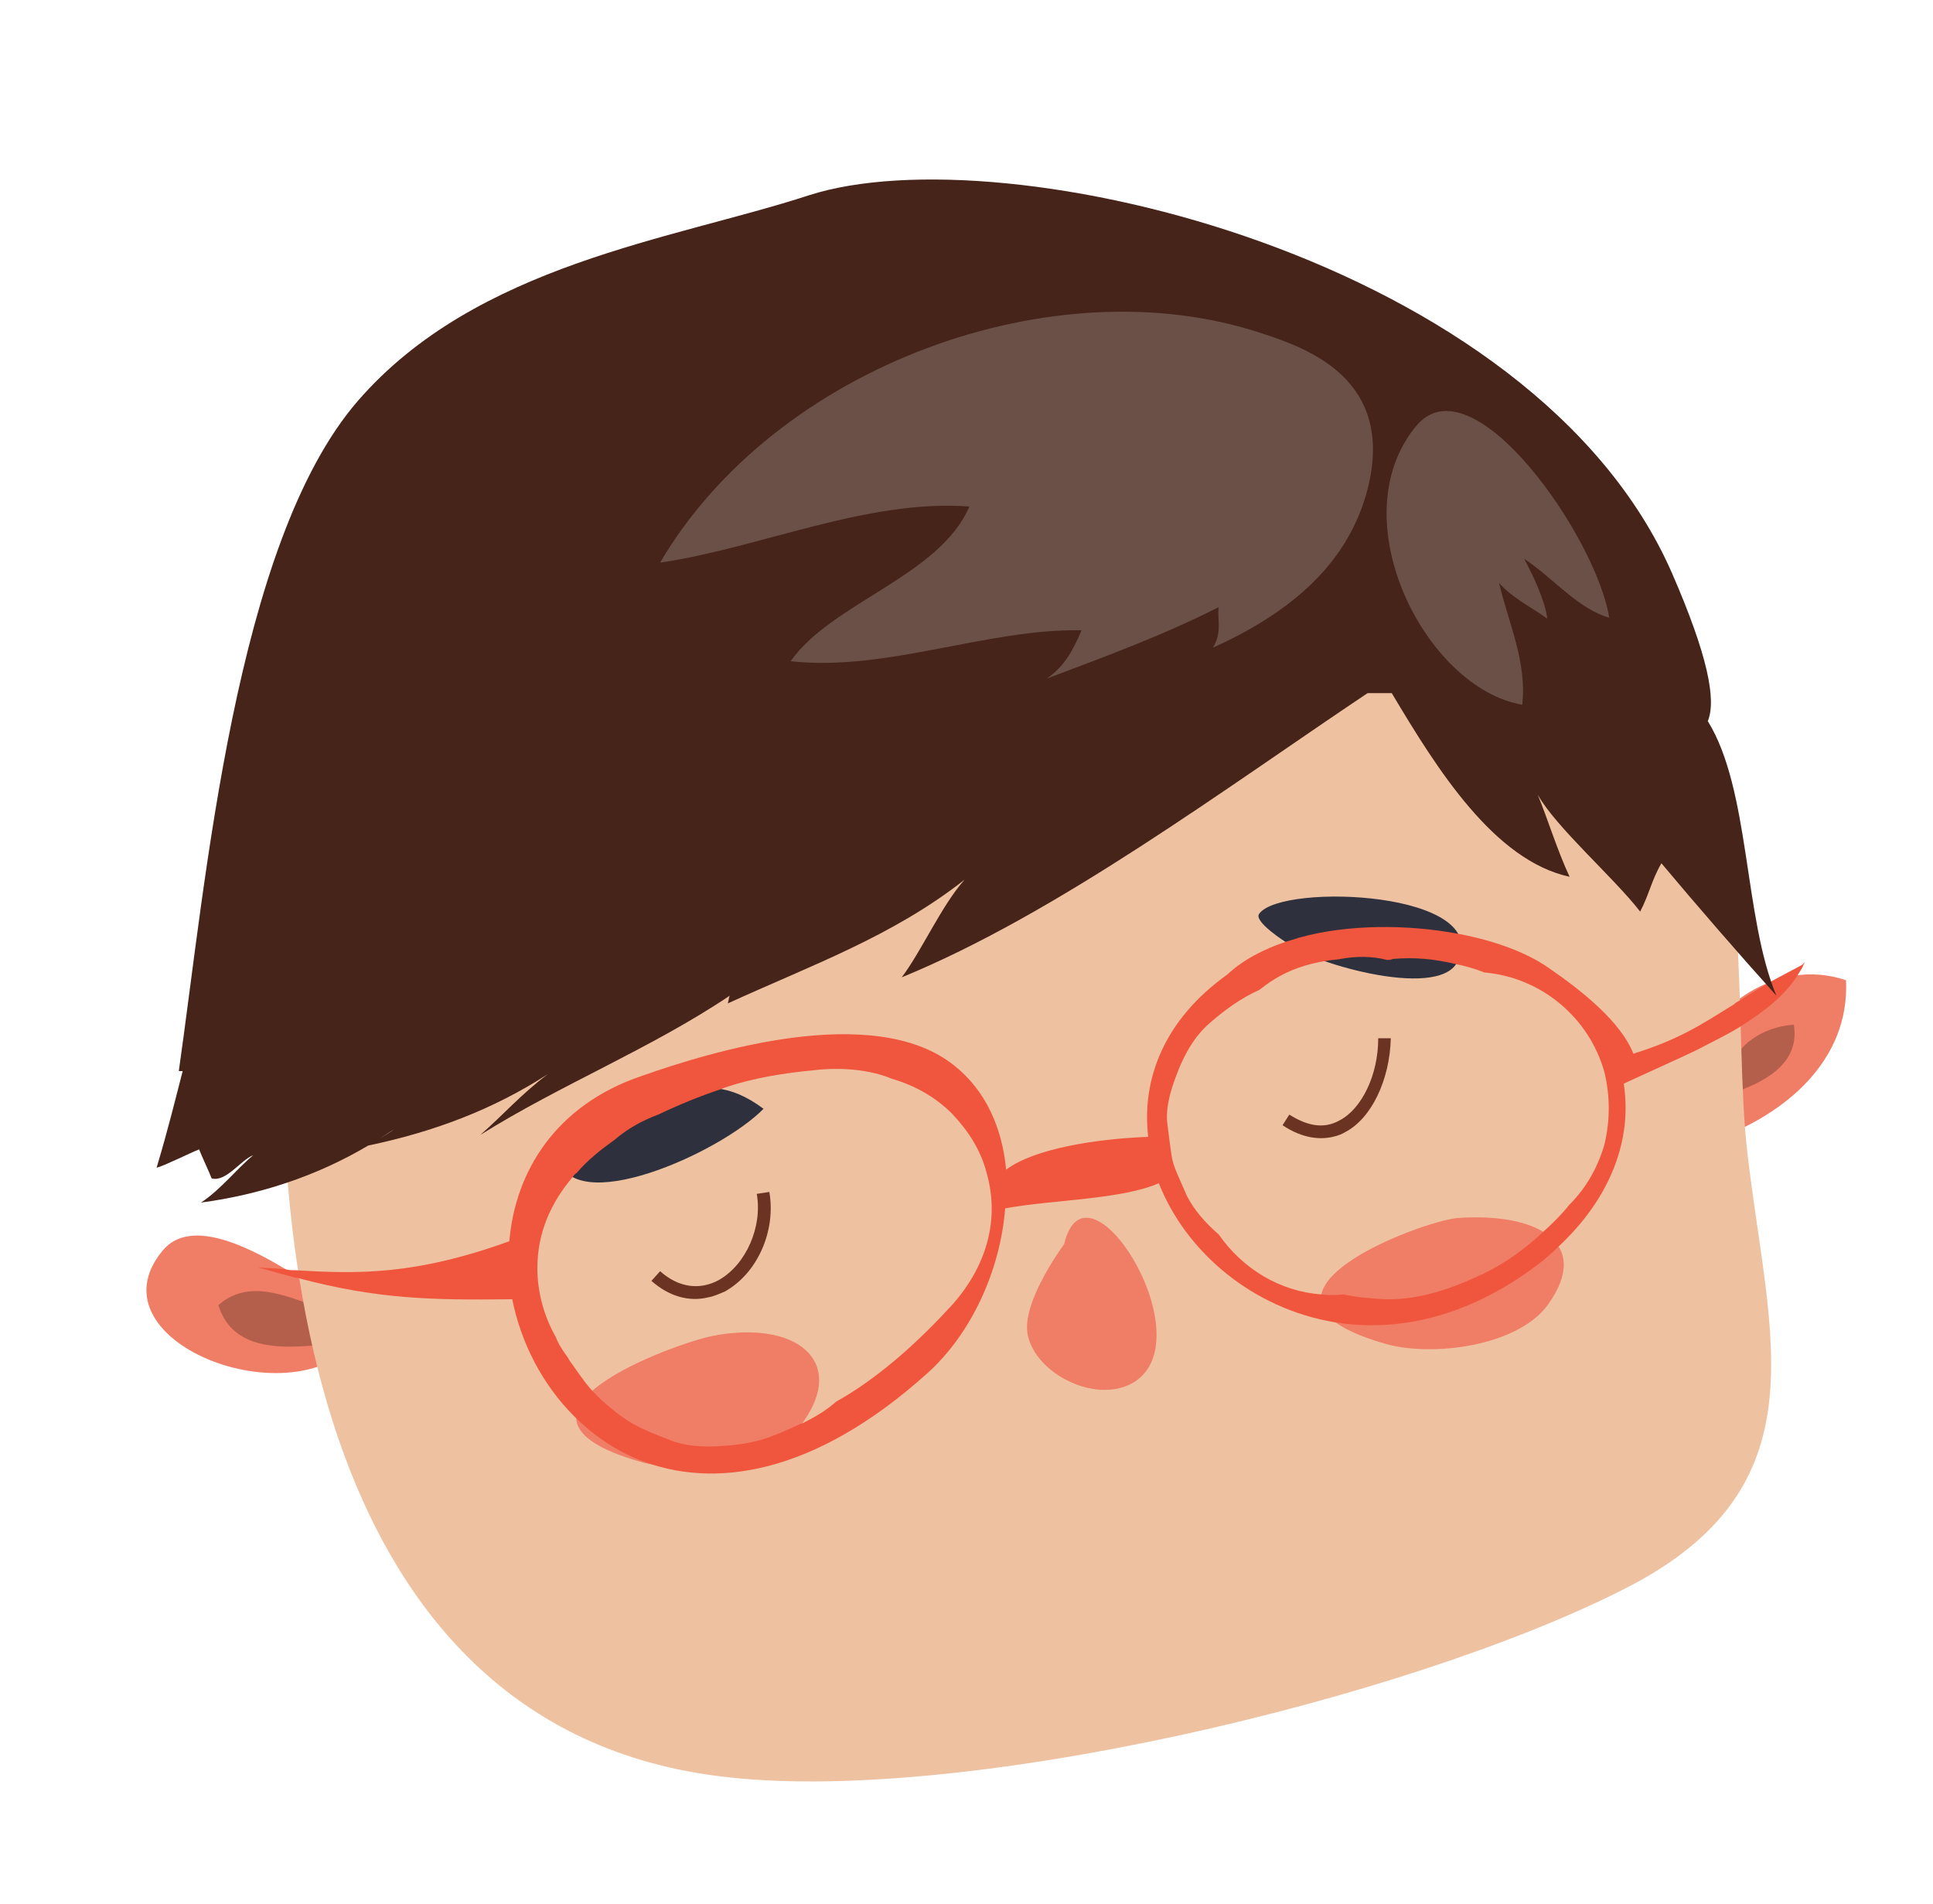 <?xml version="1.0" encoding="UTF-8"?>
<!-- Generator: Adobe Illustrator 17.1.0, SVG Export Plug-In . SVG Version: 6.00 Build 0)  -->
<!DOCTYPE svg PUBLIC "-//W3C//DTD SVG 1.1//EN" "http://www.w3.org/Graphics/SVG/1.1/DTD/svg11.dtd">
<svg version="1.1" id="Layer_1" xmlns="http://www.w3.org/2000/svg" xmlns:xlink="http://www.w3.org/1999/xlink" x="0px" y="0px" viewBox="0 0 200 197" enable-background="new 0 0 200 197" xml:space="preserve"><script xmlns=""/>
<g>
	<g>
		<g>
			<path fill="#F07D65" d="M30.4,131.8c-4.1-2.5-10.6-6.1-13.6-2.4c-7.9,9.6,14.8,18,20.8,8.4L30.4,131.8z"/>
			<path fill="#B45E4C" d="M38.3,136.4c-5.2,0.2-11.1-5.4-15.7-1.4c2,6.6,11.1,3.7,16.2,3.5L38.3,136.4z"/>
		</g>
		<g>
			<path fill="#F07D65" d="M175.7,108.8c1.2-4.1,7.9-9.9,15.3-7.4c0.4,8.3-6.3,13.9-13.6,16.5c-1.7-0.6-1.3-2,1.4-4L175.7,108.8z"/>
			<path fill="#B45E4C" d="M179.3,110.3c0.3-2.1,3.1-4.1,6.3-4.3c0.8,4.9-4.8,6.7-8.7,7.8c0.8-0.7,1.8-1.2,2.9-1.5L179.3,110.3z"/>
		</g>
		<path fill="#EEC2A1" d="M30.3,89.1c-3.7,34.1,0.1,88.9,43.8,94.6c24.7,3.3,71.8-8,94.1-19.4c20.6-10.5,14.8-26,12.6-45    c-1.5-12.6,0.7-36.3-6.9-46.2c-14.1-18.3-76.4,3.9-97.7,7.7C65.8,82.7,27.8,92.4,28,87.7L30.3,89.1z"/>
		<path fill="#F07D65" d="M106.3,137.9c0.7,4.3,7.5,7.6,11.3,4.9c6.8-4.9-5.2-23.8-7.5-14.1C110.2,128.6,105.8,134.4,106.3,137.9z"/>
		<path fill="#2E313D" d="M133.1,97.5c1.7,1.8,15.6,6.1,17.7,2c3.7-7.3-18.1-8.2-20.5-5C129.6,95.3,133.1,97.5,133.1,97.5z"/>
		<path fill="#2E313D" d="M70.7,113.2c-4.4,2-14,1.2-13,6.4c1.3,6.6,16.8-0.3,21.3-4.9C75.4,112,72.6,112.3,70.7,113.2z"/>
		<g>
			<g>
				<g>
					<path fill="#6B3321" d="M73.3,134.2c-2,0.5-4.1-0.1-5.9-1.7l0.9-1c1.9,1.7,4.1,2,6.1,0.9c2.8-1.6,4.5-5.5,3.9-8.9l1.3-0.2       c0.7,4-1.2,8.4-4.6,10.3C74.5,133.8,73.9,134.1,73.3,134.2z"/>
				</g>
			</g>
			<g>
				<g>
					<path fill="#6B3321" d="M137.9,117.6c-1.3,0.3-3.1,0.2-5.2-1.2l0.7-1.1c1.9,1.2,3.6,1.5,5.2,0.6c2.3-1.2,4-4.7,4-8.5l1.3,0       c-0.1,4.3-2,8.3-4.7,9.7C138.9,117.3,138.4,117.5,137.9,117.6z"/>
				</g>
			</g>
		</g>
		<path fill="#F07D65" d="M143.3,139c4.8,1.4,13.8,0.3,16.9-4.1c4.5-6.3-1.1-9.5-9.4-8.9C147.1,126.3,126.2,134.1,143.3,139z"/>
	</g>
	<path fill="#F07D65" d="M66.2,151.2c4.8,1.4,13.8,0.3,16.9-4.1c4.5-6.3-0.7-10.6-9.4-8.9C70.1,138.9,49.2,146.3,66.2,151.2z"/>
</g>
<g>
	<g>
		<g>
			<path fill="#F0563D" d="M186.3,99.9L186.3,99.9C186.3,99.9,186.3,99.9,186.3,99.9c-1.1,0.6-2.1,1.1-3,1.6     c-0.2,0.1-0.3,0.2-0.5,0.3c0,0,0,0,0,0c0,0,0,0,0,0c-1.1,0.6-2,1.2-2.8,1.7c-0.2,0.1-0.4,0.2-0.6,0.4c0,0,0,0,0,0     c-3.4,2.1-5.6,3.6-10.4,5.1c-1.3-3.3-5.3-6.5-8.8-8.9c-2.3-1.6-5.6-2.8-9.3-3.5c-5.3-1-11.5-1-16.5,0.4l0,0     c-0.1,0-0.2,0.1-0.3,0.1c-0.3,0.1-0.7,0.2-1,0.3c-2.4,0.8-4.5,1.9-6.1,3.4c-6.6,4.7-8.9,10.9-8.2,16.8     c-5.3,0.2-11.8,1.2-14.7,3.4c-0.4-4.3-2.1-8.2-5.4-10.8c-8.3-6.6-25.2-1.4-32.3,1.1c-8.9,3-13.1,9.9-13.7,17.1     c-9.7,3.5-15.6,3.4-22.1,3c-0.4,0-0.7,0-1.1-0.1h0c-0.9-0.1-1.8-0.1-2.8-0.2c1.4,0.4,2.8,0.8,4,1.1c0,0,0.1,0,0.1,0     c8.3,2.2,13.8,2.3,22.2,2.2c0.9,4.5,3.1,8.8,6.4,12.1c1.9,1.9,4.2,3.5,6.7,4.5l0,0c7.7,3.1,18.1,1.6,29.8-8.9     c4.6-4.1,7.6-10.7,8.1-17.1c4.9-0.9,12-0.9,15.9-2.6c2.8,7.1,9.7,13,18.3,14.4c6.4,1,13.6-0.5,20.8-5.9c0.8-0.6,1.5-1.2,2.2-1.9     c5.5-5.1,7.7-11.2,6.8-16.9c2.8-1.3,5.3-2.4,7.6-3.5c1.5-0.8,3-1.5,4.3-2.3c2.7-1.7,4.9-3.4,6.2-5.6c0.2-0.3,0.4-0.6,0.5-0.9     c0.1-0.1,0.1-0.3,0.2-0.4C186.7,99.6,186.5,99.8,186.3,99.9z M98.5,135c-3.3,3.6-7.1,7.1-11.3,9.6c-0.2,0.1-0.5,0.3-0.7,0.4     c-1,0.9-2.2,1.6-3.4,2.2c-0.1,0-0.2,0.1-0.3,0.1c-3.2,1.5-4.8,2.1-8.4,2.3c-1.7,0.1-3.5,0-5-0.6c-3.4-1.3-4.5-1.8-7.2-4.2     c-0.3-0.3-0.6-0.6-0.9-0.9c-0.9-1-1.6-2.1-2.4-3.2c0-0.1-0.1-0.1-0.1-0.2c-0.5-0.7-1-1.4-1.3-2.2c-1.2-2.1-1.9-4.6-1.9-7.1     c0-3.7,1.4-6.8,3.7-9.5c0.1-0.2,0.3-0.3,0.4-0.4c1.1-1.3,2.5-2.4,3.9-3.4c1.4-1.2,2.9-2,4.5-2.6c2.1-1,4.3-1.9,6.4-2.6h0     c0.2-0.1,0.3-0.1,0.5-0.2c3-1,6.1-1.5,9.3-1.8c2.6-0.3,5.6-0.1,8,0.9c2.4,0.7,4.5,1.9,6.2,3.6c1.7,1.8,3,3.8,3.6,6.2     C103.5,126.4,101.9,131.2,98.5,135z M166,118.4c-0.7,2.4-1.9,4.5-3.6,6.2c-0.8,1-1.7,1.9-2.7,2.8c-1.9,1.8-4,3.3-6.3,4.4     c-3.2,1.5-6.5,2.7-10.2,2.6c-1.5-0.1-2.9-0.2-4.2-0.5c-0.8,0.1-1.5,0.1-2.3,0c-4.2-0.3-8.1-2.6-10.6-6.2c-1.4-1.2-2.6-2.6-3.3-4     c-1.8-4.1-1.4-2.9-2-7.3c-0.2-1.3,0.1-2.7,0.5-4c0.8-2.4,1.9-4.9,3.9-6.6c1.6-1.4,3.3-2.6,5.1-3.4c0.4-0.3,0.9-0.7,1.4-1     c1.7-1.1,3.6-1.7,5.5-2c0.5-0.1,1-0.1,1.5-0.2c1.6-0.3,3.3-0.3,4.8,0.1c0.2,0,0.4,0,0.6-0.1c2.2-0.2,4.3,0,6.4,0.5     c1,0.2,2.1,0.5,3.1,0.9c5.8,0.5,10.8,4.6,12.4,10.3C166.6,113.4,166.6,115.9,166,118.4z"/>
		</g>
	</g>
</g>
<g>
	<path fill="#462419" d="M176.7,74.6c0.9-2.2,0-6.8-3.7-15.3c-14.3-32.7-69.1-45.6-89.3-39.1c-14.1,4.6-34.4,7.1-46.7,21.3   c-12.7,14.7-15.7,49.7-18.5,69.3l0.4,0c-0.7,2.7-1.5,6-2.7,10c0.8-0.2,3.6-1.6,4.4-1.9c0.4,1,0.9,2,1.3,3c1.5,0.4,3-1.9,4.3-2.4   c-1.8,1.5-3.3,3.5-5.4,4.9c6-0.8,11.9-2.7,17.3-5.9c6.7-1.4,12.9-3.7,18.6-7.4c-2.8,2.1-4.6,4.2-7,6.3c8.3-5.2,17.6-8.9,25.8-14.4   c-0.1,0.2-0.1,0.5-0.2,0.8c8.5-3.9,17-6.9,24.5-12.8c-2.4,2.7-4.4,7.3-6.5,10.1c16.1-6.6,33.4-19.5,48.2-29.4c0.8,0,1.6,0,2.5,0   c4.7,7.9,10.6,17.3,18.4,19c-1.3-2.8-2.2-5.8-3.3-8.5c1.9,3.4,7.9,8.6,10.6,12.1c0.9-1.7,1.2-3.3,2.2-5c3.6,4.3,8.2,9.6,11.9,13.7   C180.4,94.9,181.1,81.7,176.7,74.6z M39.1,117.9c0.6-0.4,1.1-0.7,1.7-1.1C40.3,117.2,39.7,117.5,39.1,117.9z"/>
</g>
<path fill="#6B5047" d="M130.6,34.5c-21.5-7.2-50.4,3.4-62.3,23.7c10.3-1.5,21.4-6.6,32-5.8c-3.1,7.2-14.2,9.9-18.5,16  c9.9,1.1,20.4-3.4,30.1-3.2c-0.8,1.9-1.7,3.7-3.6,5c6.1-2.3,12.1-4.5,17.8-7.4c-0.2,1.2,0.4,2.5-0.6,4.2c7.5-3.4,13.9-8.3,16-16.4  C144.4,39.2,135.2,36,130.6,34.5z"/>
<path fill="#6B5047" d="M160.1,64c-0.3-2-1.4-4.3-2.4-6.2c3,2,5.6,5.2,8.8,6.1c-1.3-8.3-14.2-26.9-20-19.8c-7.9,9.6,1,27.1,11,28.8  c0.5-4.4-1.4-8.4-2.4-12.6C156.5,61.9,158.6,62.9,160.1,64z"/>
</svg>